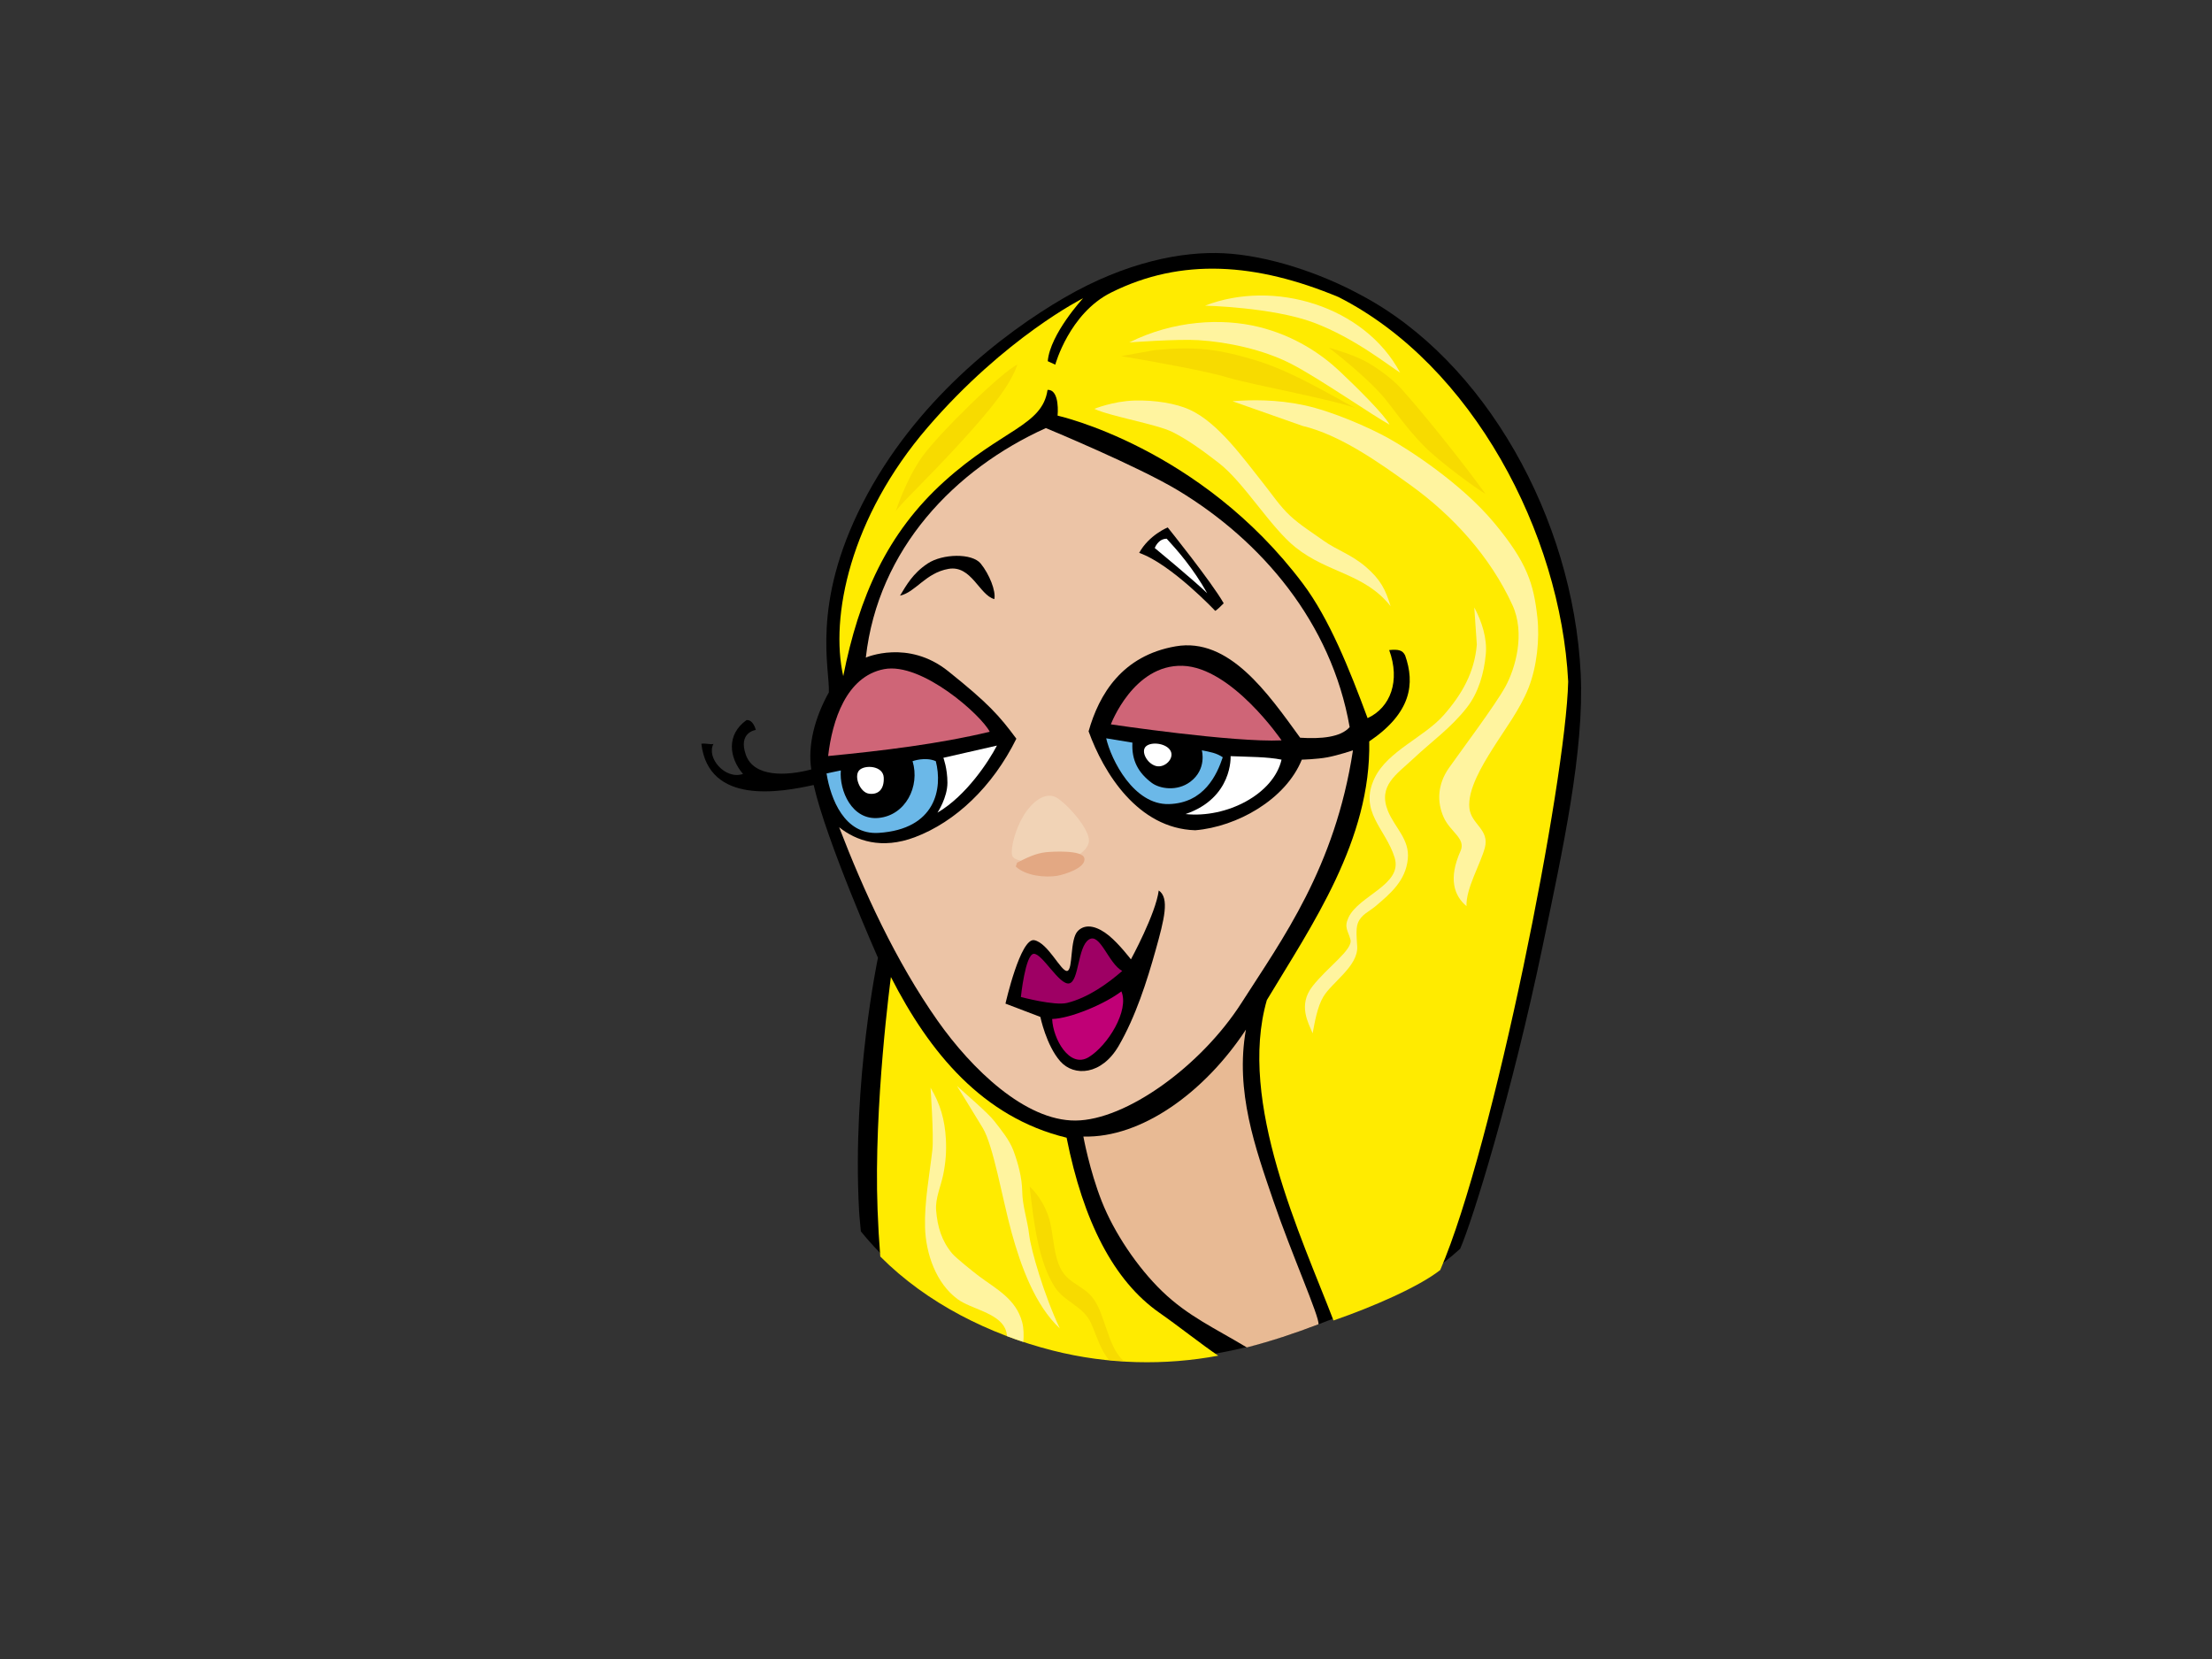 <?xml version="1.0" encoding="utf-8"?>
<!-- Generator: Adobe Illustrator 17.0.0, SVG Export Plug-In . SVG Version: 6.00 Build 0)  -->
<!DOCTYPE svg PUBLIC "-//W3C//DTD SVG 1.1//EN" "http://www.w3.org/Graphics/SVG/1.1/DTD/svg11.dtd">
<svg version="1.1" id="Layer_1" xmlns="http://www.w3.org/2000/svg" xmlns:xlink="http://www.w3.org/1999/xlink" x="0px" y="0px"
	 width="800px" height="600px" viewBox="0 0 800 600" enable-background="new 0 0 800 600" xml:space="preserve">
<rect x="0" y="0" width="800" height="600" fill="#333333" stroke="none"/>
<g>
	<path d="M310.687,437.783c0.158,2.939,0.437,4.669,0.649,7.542c17.18,21.358,42.995,35.643,69.293,42.31
		c33.939,8.606,65.814,3.206,97.942-9.343c18.574-7.264,34.654-13.097,49.512-26.658c4.559-10.419,18.645-55.848,29.799-109.269
		c7.32-35.069,15.163-70.899,13.796-98.784c-2.759-56.29-34.654-113.18-79.467-136.863c-14.6-7.956-33.591-14.334-49.675-15.129
		c-14.835-0.735-35.198,3.069-57.543,16.031c-22.343,12.967-54.184,37.579-72.994,74.352c-18.814,36.775-11.779,60.18-12.237,68.435
		c-5.152,9.247-7.673,19.217-6.356,27.864c-9.011,2.404-20.784,2.879-23.663-5.291c-2.879-8.168,3.594-8.986,3.594-8.986
		s-0.838-3.772-3.35-3.563c-7.334,5.236-6.37,13.511-1.265,19.479c-6.429,2.198-13.398-5.87-10.677-10.895
		c-0.833,0.419-3.074-0.363-4.393-0.002c2.712,22.2,28.577,17.546,40.619,14.885c4.649,20.44,23.255,62.491,23.255,62.491
		S308.143,390.701,310.687,437.783z"/>
	<path fill="#FFEB00" d="M335.486,154.568c28.122-32.664,56.23-46.704,56.23-46.704s-11.938,12.924-12.78,22.763l2.716,1.262
		c0,0,5.057-18.518,20.155-26.065c25.469-12.722,52.527-10.771,82.26,1.596c48.367,24.521,80.382,85.476,83.089,139.086
		c-0.846,36.012-26.958,168.112-46.273,212.813c-7.725,6.071-24.256,13.286-38.604,18.252
		c-11.557-30.125-34.768-78.916-24.106-115.882c16.225-27.021,37.737-57.879,37.031-93.555
		c15.261-10.324,16.582-20.898,12.979-31.107c-0.96-1.921-2.449-2.234-5.763-1.921c4.079,11.169,0.475,20.78-7.814,24.622
		c-6.628-17.901-13.907-36.018-23.409-48.66c-37.095-49.364-88.707-60.75-88.707-60.75s0.964-9.512-3.631-9.306
		c-1.897,12.987-16.347,14.168-37.251,33.02c-20.906,18.846-30.976,42.019-36.639,70.497
		C300.15,223.262,307.368,187.231,335.486,154.568z"/>
	<path fill="#ECC4A6" d="M426.162,177.422c30.077,18.185,55.365,47.708,61.957,85.544c-3.246,3.724-10.457,4.318-17.9,3.838
		c-11.725-16.134-25.691-36.402-45.03-33.05c-19.344,3.36-27.71,17.336-31.485,30.738c5.437,15.084,17.841,35.149,38.575,35.784
		c15.08-1.253,32.672-11.084,38.539-25.536c0,0,5.405-0.128,9.253-0.846c3.843-0.72,9.244-2.518,9.244-2.518
		c-6.505,42.509-25.61,68.333-40.268,91.268c-14.663,22.94-41.816,42.504-60.074,42.618c-18.262,0.119-37.624-18.717-49.836-36.05
		c-15.213-21.594-26.888-47.212-35.648-70.03c6.125,4.915,15.374,8.13,27.384,3.605c14.654-5.521,28.113-18.243,36.705-35.622
		c-6.157-8.323-10.134-12.799-24.672-24.431c-14.538-11.626-29.77-4.905-29.77-4.905c4.412-39.367,32.228-68.145,65.112-83.009
		C378.248,154.821,411.603,168.62,426.162,177.422z"/>
	<path d="M354.692,203.825c3.121,3.846,5.548,9.924,4.921,12.852c-5.444-1.468-8.282-12.375-16.573-10.935
		c-8.287,1.438-11.884,8.43-17.536,9.683c2.304-3.769,4.559-8.004,9.969-11.607C340.88,200.215,351.568,199.979,354.692,203.825z"/>
	<path d="M422.323,190.755c0,0,15.845,19.686,20.245,27.43c-2.721,2.791-3.083,2.725-3.083,2.725s-15.971-16.941-27.488-20.952
		C415.564,193.466,422.323,190.755,422.323,190.755z"/>
	<path fill="#CF6577" d="M357.944,264.65c-18.221,4.39-38.951,6.897-58.435,8.779c1.473-12.779,6.523-28.785,20.213-31.421
		C333.417,239.369,355.016,258.786,357.944,264.65z"/>
	<path fill="#FFFFFF" d="M421.957,194.837c3.966,4.329,9.484,10.574,14.645,19.704c-5.02-4.818-18.968-16.341-18.968-16.341
		S418.819,194.835,421.957,194.837z"/>
	<path fill="#6BB8E8" d="M304.095,278.636c-0.602,7.21,3.959,18.138,13.685,17.182c9.733-0.957,15.021-11.407,12.264-20.534
		c0,0,4.561-1.68,8.402,0.003c2.524,9.85-0.007,24.621-20.666,25.937c-12.359,0.788-17.386-12.295-18.851-21.506L304.095,278.636z"
		/>
	<path fill="#FFFFFF" d="M319.614,281.181c0.217,4.31-1.992,6.314-5.31,5.87c-3.318-0.45-5.523-6.251-3.604-8.411
		C312.624,276.478,319.401,276.874,319.614,281.181z"/>
	<path fill="#FFFFFF" d="M360.552,269.651c-2.933,5.652-11.053,18.132-21.508,24.255c0,0,3.604-5.405,3.606-10.808
		c0.004-5.169-1.464-9.031-1.464-9.031L360.552,269.651z"/>
	<path fill="#CF6577" d="M463.492,267.762c-17.388,0.835-61.735-5.791-61.735-5.791s8.14-21.703,25.931-21.172
		C445.483,241.333,463.492,267.762,463.492,267.762z"/>
	<path fill="#6BB8E8" d="M409.557,268.583c-0.362,6.49,2.196,10.953,6.967,14.535c2.879,2.166,9.163,3.195,13.929-0.352
		c6.125-4.565,4.206-11.41,4.206-11.41c3.006,0.601,5.287,0.96,7.569,2.524c-2.096,6.286-6.732,16.57-19.462,16.929
		c-12.734,0.356-20.897-15.981-22.698-23.79L409.557,268.583z"/>
	<path fill="#FFFFFF" d="M423.373,271.594c1.413,2.732-2.123,6.306-5.333,5.435c-3.201-0.875-5.591-5.328-3.554-7.127
		C416.529,268.107,421.961,268.86,423.373,271.594z"/>
	<path fill="#FFFFFF" d="M463.487,274.743c-2.888,12.479-19.828,21.239-34.718,19.675c17.175-5.885,16.293-20.943,16.293-20.943
		C452.075,273.764,458.259,273.688,463.487,274.743z"/>
	<path fill="#FFEB00" d="M380.761,488.445c20.168,5.111,40.682,5.423,59.836,1.855c-5.745-3.851-14.72-10.957-21.23-15.489
		c-16.569-11.533-27.594-33.112-33.618-63.346c-30.365-7.342-49.616-30.847-63.541-58.113c0,0-6.266,46.36-4.83,84.075
		c0.213,5.719,0.539,11.369,0.989,17.017C335.194,471.352,357.876,482.646,380.761,488.445z"/>
	<path d="M374.101,340.038c5.048,1.082,9.692,11.53,11.874,11.113c2.177-0.418,0.86-11.468,3.862-14.47
		c3.006-3.001,7.429-1.41,11.227,1.698c3.785,3.107,7.949,8.591,7.949,8.591s9.013-16.541,10.059-24.917
		c3.984,2.724,1.996,10.431-1.127,21.602c-3.128,11.173-7.216,24.02-13.35,34.591c-6.13,10.568-16.112,11.279-21.146,5.573
		c-5.039-5.704-7.193-16.035-7.193-16.035l-12.612-4.808C363.644,362.977,369.063,338.955,374.101,340.038z"/>
	<path fill="#9E0064" d="M386.709,355.655c3.563-0.784,3.006-13.21,7.094-15.853c4.083-2.639,7.039,8.634,12.069,11.355
		c-5.238,4.578-12.44,9.726-19.969,11.567c-4.518,1.106-16.687-2.152-16.687-2.152s1.585-15.376,4.64-15.611
		C376.913,344.728,383.142,356.442,386.709,355.655z"/>
	<path fill="#C00076" d="M405.569,358.544c2.929,6.913-4.957,19.64-11.856,23.812c-6.895,4.167-12.898-6.64-13.187-13.825
		C387.225,368.325,399.493,363.148,405.569,358.544z"/>
	<path fill="#E8BA94" d="M450.92,487.308c8.651-2.207,17.28-5.049,25.94-8.369c0.38-2.685-9.828-25.6-16.306-44.582
		c-6.483-18.982-13.939-39.572-9.95-61.981c-14.88,22.611-37.733,39.265-58.788,38.672c0,0,2.196,12.116,6.637,23.409
		c4.446,11.29,12.879,23.897,21.906,32.602C429.643,476.009,439.44,480.392,450.92,487.308z"/>
	<path fill="#F1D3B6" d="M370.032,295.235c2.766-4.687,8.054-9.726,12.734-6.363c4.685,3.363,11.526,11.656,11.046,15.497
		c-0.48,3.842-6.664,7.515-13.662,7.418c-6.994-0.097-13.78,0.166-14.17-2.728C365.581,306.164,367.27,299.921,370.032,295.235z"/>
	<path fill="#E3A883" d="M367.37,313.389c3.572,3.387,10.648,4.091,15.052,3.342c2.331-0.394,10.638-2.866,9.724-6.424
		c-0.765-2.962-11.467-2.34-13.83-2.097c-3.825,0.402-6.985,2.038-10.484,3.788L367.37,313.389z"/>
	<path fill="#FFF49F" d="M471.102,154.042c13.626,3.229,27.733,13.31,38.851,21.28c15.473,11.1,29.027,26.019,37.031,43.483
		c4.731,10.308,1.078,22.917-2.531,29.523c-3.604,6.607-16.216,23.413-20.426,29.417c-4.21,6.011-4.328,12.378-1.928,17.78
		c2.399,5.406,8.153,7.695,6.121,12.253c-4.473,10.024-2.336,16.156,2.155,19.94c-0.249-6.339,5.02-15.151,6.614-21.016
		c1.838-6.759-4.894-8.481-5.564-14.407c-0.751-6.718,4.839-15.784,8.207-21.181c4.468-7.156,10.086-14.466,13.205-22.393
		c2.988-7.593,4.052-17.589,3.164-25.504c-1.326-11.979-3.608-19.69-15.609-34.109c-12.006-14.419-30.979-26.556-38.068-30.52
		c-7.085-3.967-20.539-9.855-30.625-12.021c-10.091-2.166-19.353-1.998-25.94-1.453L471.102,154.042z"/>
	<path fill="#FFF49F" d="M534.114,233.139c-0.846,10.009-5.328,17.926-11.933,25.442c-7.058,8.04-20.285,13.006-24.998,22.732
		c-5.93,12.241,4.006,18.374,7.216,28.898c2.988,9.77-13.011,13.658-16.705,21.636c-1.689,3.635-0.149,4.685,0.72,7.993
		c0.955,3.619-8.497,10.082-13.785,16.929c-5.283,6.842-1.394,13.227,0.104,16.949c0.724-3.83,1.67-9.55,3.862-13.227
		c3.128-5.232,12.594-11.061,12.259-18.13c-0.104-2.198-0.629-6.351,0.245-8.531c1.254-3.14,3.875-3.981,6.397-6.106
		c5.618-4.741,10.874-9.296,11.657-17.049c0.724-7.141-4.749-11.323-7.216-17.441c-3.649-9.107,3.191-13.186,9.113-18.763
		c6.791-6.387,13.667-11.152,19.466-18.579c4.156-5.312,6.22-12.353,6.849-19.368c0.503-5.635-1.394-11.655-4.174-16.849
		L534.114,233.139z"/>
	<path fill="#FFF49F" d="M363.49,480.415c0.385,0.813,0.607,1.781,0.733,2.831c1.956,0.736,3.925,1.433,5.894,2.088
		c0.163-2.491,0.145-4.954-0.43-7.13c-2.245-8.485-9.4-11.99-15.72-16.738c-1.72-1.295-8.244-6.502-9.568-8.082
		c-3.843-4.571-5.351-9.663-5.84-15.677c-0.344-4.279,1.716-8.69,2.578-12.909c0.885-4.337,1.191-8.379,0.957-12.751
		c-0.367-6.949-2.001-12.778-5.55-18.664c0,0,1.227,17.505,0.656,22.532c-1.041,9.17-2.906,18.718-2.644,28.009
		c0.267,9.414,3.961,20.269,11.874,26.009C351.163,473.367,360.833,474.766,363.49,480.415z"/>
	<path fill="#FFF49F" d="M355.418,407.933c3.88,6.449,7.08,25.6,10.444,37.821c3.332,12.08,8.439,26.287,17.438,34.698
		c-5.641-11.893-10.444-28.318-11.091-33.896c-0.625-5.415-2.422-10.269-2.508-15.67c-0.082-4.969-1.467-10.172-3.21-14.827
		c-1.444-3.843-4.464-7.479-6.94-10.665c-2.22-2.864-10.774-10.207-13.454-12.641C346.097,392.754,351.536,401.485,355.418,407.933z
		"/>
	<path fill="#FFF49F" d="M433.347,123.015c10.516,0.646,23.468,3.366,33.554,8.54c10.086,5.165,30.123,19.084,35.655,22.03
		c-1.793-3.511-11.675-13.313-18.022-19.292c-6.338-5.979-16.071-12.83-29.398-16.079c-13.332-3.246-30.775-2.334-46.696,5.628
		C408.439,123.842,425.845,122.553,433.347,123.015z"/>
	<path fill="#FFF49F" d="M475.077,116.659c14.772,5.532,27.085,15.517,31.295,18.108c-12.902-24.125-45.65-33.856-70.535-24.227
		C435.836,110.54,460.305,111.128,475.077,116.659z"/>
	<path fill="#FFF49F" d="M395.79,147.863c5.609,2.678,22.689,5.576,28.285,8.396c5.958,2.997,11.295,7.03,16.587,11.08
		c9.249,7.095,18.774,23.367,27.9,30.634c11.82,9.415,24.903,9.351,34.369,21.268c-1.824-5.999-3.622-9.606-8.905-14.172
		c-5.288-4.562-10.539-6.098-15.274-9.479c-4.052-2.894-8.465-5.633-12.123-9.018c-3.771-3.49-6.682-7.952-9.892-11.956
		c-6.976-8.722-16.157-21.803-26.596-26.502c-4.713-2.118-12.255-3.484-19.942-3.25C402.518,145.106,395.79,147.863,395.79,147.863z
		"/>
	<path fill="#F7DB00" d="M417.565,126.631c14.862-1.428,23.133-0.454,37.085,3.838c15.252,4.688,33.858,16.818,36.832,17.621
		c-6.84-3.169-38.878-8.933-47.371-11.534c-7.18-2.202-25.858-5.623-38.615-7.764L417.565,126.631z"/>
	<path fill="#F7DB00" d="M500.768,144.057c3.25,3.934,7.564,10.331,13.807,16.819c6.247,6.492,20.684,16.679,22.699,17.785
		c-7.701-10.685-21.63-28.187-30.376-37.965c-3.554-3.966-9.969-8.534-13.93-10.455c-3.961-1.924-7.664-3.133-12.418-4.518
		C480.55,125.722,494.172,136.066,500.768,144.057z"/>
	<path fill="#F7DB00" d="M333.562,165.138c6.012-8.406,28.991-30.872,34.378-33.253c-2.535,7.439-9.389,15.968-21.044,28.695
		c-11.655,12.727-21.035,21.431-22.95,24.372C323.947,184.951,327.555,173.546,333.562,165.138z"/>
	<path fill="#F7DB00" d="M394.618,478.619c2.051,4.629,3.346,9.525,6.492,13.271c1.793,0.159,3.576,0.298,5.36,0.383
		c-0.34-0.29-0.67-0.609-1.001-0.974c-2.798-3.105-4.038-7.12-5.419-11.021c-1.331-3.738-2.521-8.003-5.034-11.138
		c-2.503-3.119-6.401-4.536-9.172-7.244c-5.41-5.29-4.328-15.682-6.849-22.524c-2.522-6.848-6.605-10.213-6.605-10.213
		c1.435,12.492,3.088,27.222,9.231,36.518C385.165,471.017,391.856,472.386,394.618,478.619z"/>
</g>
</svg>
